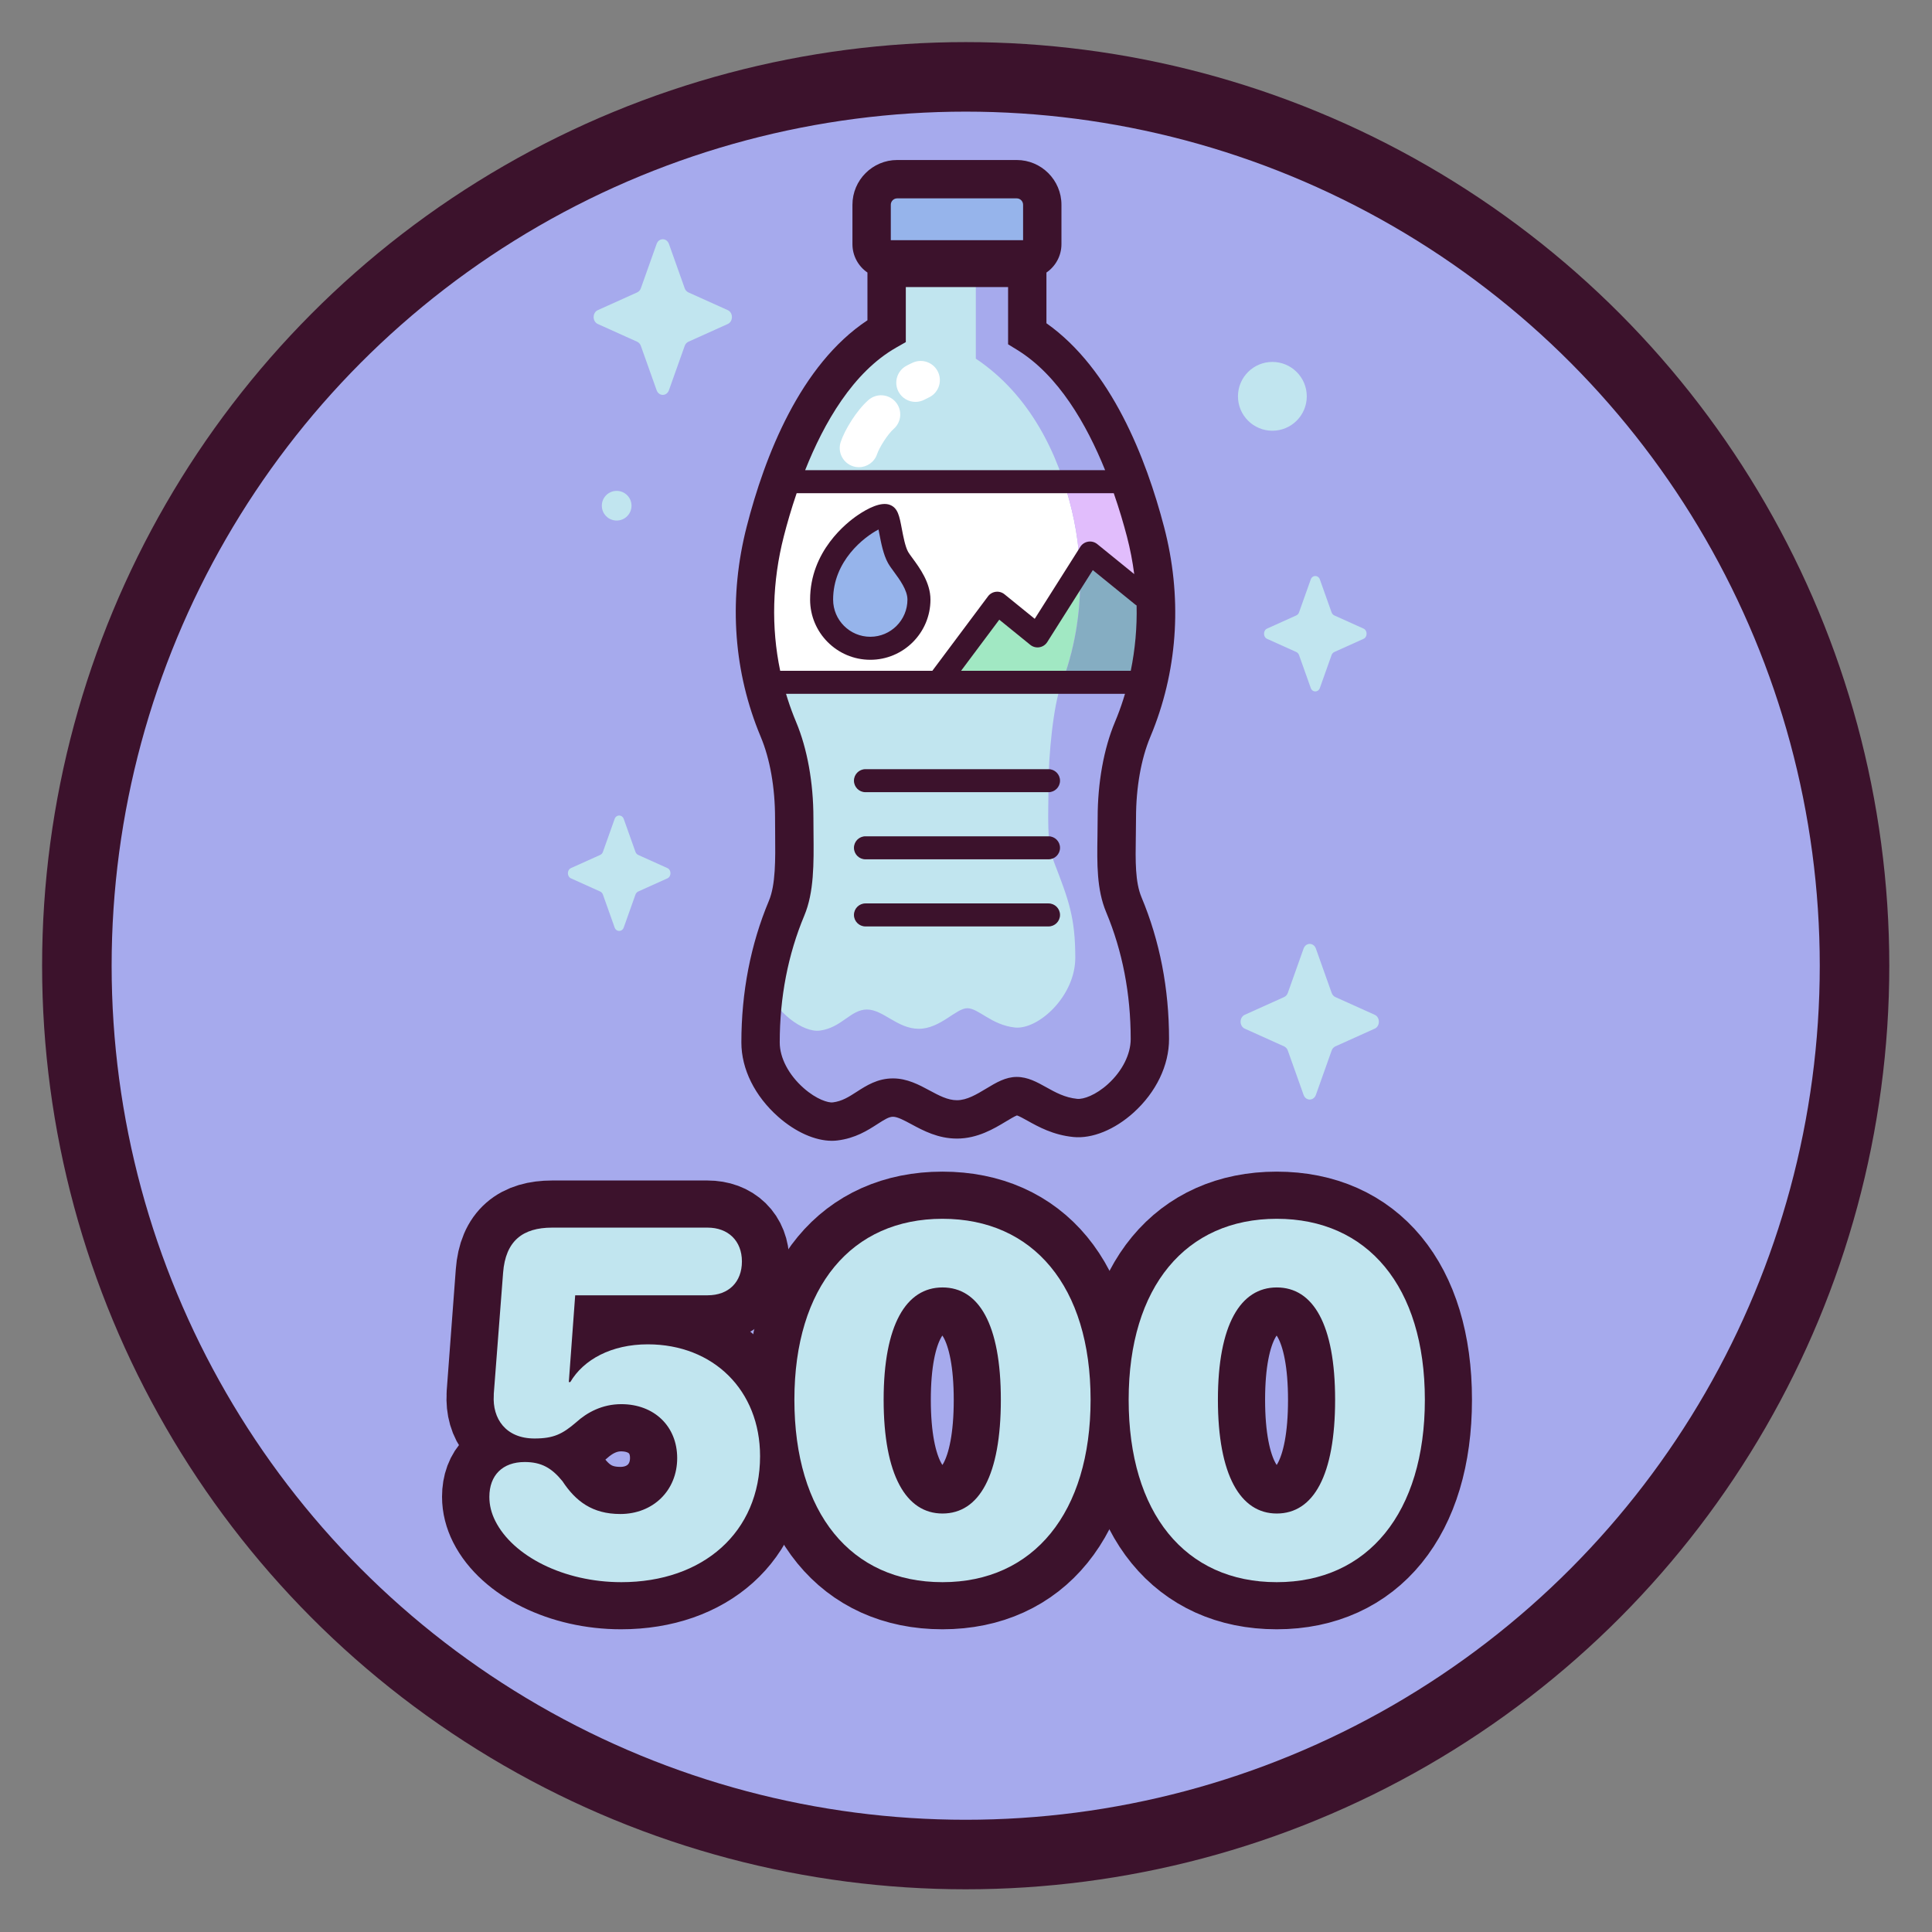 <?xml version="1.0" encoding="UTF-8" standalone="no"?><!DOCTYPE svg PUBLIC "-//W3C//DTD SVG 1.1//EN" "http://www.w3.org/Graphics/SVG/1.1/DTD/svg11.dtd"><svg width="100%" height="100%" viewBox="0 0 1067 1067" version="1.1" xmlns="http://www.w3.org/2000/svg" xmlns:xlink="http://www.w3.org/1999/xlink" xml:space="preserve" xmlns:serif="http://www.serif.com/" style="fill-rule:evenodd;clip-rule:evenodd;stroke-linecap:round;stroke-linejoin:round;stroke-miterlimit:1.5;"><rect x="0" y="0" width="1067" height="1067" fill="#808080" stroke="none"/><circle cx="533.333" cy="533.333" r="490.88" style="fill:#a6aaed;stroke:#3c122c;stroke-width:38.4px;"/><clipPath id="_clip1"><rect x="262.5" y="88.368" width="541.667" height="541.667"/></clipPath><g clip-path="url(#_clip1)"><g><g><path d="M616.806,451.694c0,-18.768 3.291,-35.87 8.695,-48.769c0.488,-1.166 0.964,-2.337 1.426,-3.512c13.236,-33.638 14.867,-70.727 5.721,-105.698c-9.155,-35.007 -28.392,-86.792 -65.313,-109.49l-0,-36.267l-77.668,-0l-0,34.823c-38.331,21.851 -57.891,75.024 -67.046,110.792c-8.974,35.059 -7.358,72.163 5.893,105.84c0.463,1.175 0.939,2.346 1.427,3.512c5.404,12.899 8.695,30.001 8.695,48.769c-0,18.768 1.188,36.989 -4.216,49.888c-9.767,23.315 -14.383,48.678 -14.383,74.18c0,24.067 26.409,45.409 41.188,43.577c14.779,-1.833 20.886,-13.172 31.957,-13.172c11.071,0 20.765,12.051 35.325,12.051c14.56,0 25.347,-12.862 33.012,-12.862c7.665,-0 16.448,10.477 32.347,12.051c15.898,1.574 41.187,-19.51 41.187,-43.577c0,-25.501 -4.616,-50.866 -14.383,-74.18c-5.403,-12.898 -3.864,-29.189 -3.864,-47.956Z" style="fill:#c1e5ef;fill-rule:nonzero;"/><path d="M629.046,375.391l-198.607,-0c-20.827,-31.226 -16.178,-69.156 -0,-111.393l192.563,-0c11.226,33.676 14.146,76.77 6.044,111.393Z" style="fill:#fff;fill-rule:nonzero;"/><path d="M630.96,328.938l-28.977,-23.517l-28.976,45.774l-22.258,-18.058l-32.336,43.255l114.088,-0l-1.541,-47.454Z" style="fill:#a1e8c3;fill-rule:nonzero;"/><path d="M616.806,451.694c0,-18.768 3.291,-35.87 8.695,-48.769c0.489,-1.166 0.964,-2.337 1.426,-3.512c13.237,-33.638 14.867,-70.726 5.722,-105.698c-9.155,-35.008 -28.392,-86.792 -65.313,-109.49l-0,-30.675l-28.404,-0l-0,44.525c29.946,20.047 45.549,52.596 52.973,83.513c7.419,30.886 6.096,63.641 -4.639,93.349c-0.375,1.039 -0.76,2.073 -1.157,3.102c-4.383,11.392 -7.052,39.346 -7.052,55.921c-0,16.574 -1.249,30.962 3.134,42.354c7.922,20.59 11.666,30.14 11.666,52.662c0,21.255 -20.511,39.876 -33.406,38.485c-12.896,-1.39 -20.02,-10.642 -26.236,-10.642c-6.217,-0 -14.966,11.359 -26.775,11.359c-11.81,-0 -19.671,-10.644 -28.65,-10.644c-8.98,-0 -13.932,10.014 -25.92,11.632c-9.265,1.25 -24.16,-9.731 -30.447,-24.597c-1.592,10.287 -2.384,20.728 -2.384,31.194c0,24.066 26.409,45.408 41.188,43.577c14.78,-1.834 20.886,-13.172 31.957,-13.172c11.072,0 20.765,12.052 35.325,12.052c14.561,0 25.347,-12.862 33.012,-12.862c7.665,-0 16.448,10.477 32.347,12.052c15.9,1.574 41.188,-19.511 41.188,-43.577c-0,-25.5 -4.617,-50.865 -14.383,-74.178c-5.406,-12.903 -3.867,-29.193 -3.867,-47.961Z" style="fill:#a6aaed;fill-rule:nonzero;"/><path d="M586.828,376.107l47.306,0c6.209,-27.012 5.59,-55.336 -1.486,-82.394c-2.112,-8.075 -4.768,-17.047 -8.047,-26.344l-36.693,-0c1.536,4.744 2.862,9.5 3.996,14.218c7.419,30.886 6.096,63.641 -4.639,93.349c-0.142,0.392 -0.292,0.781 -0.437,1.171Z" style="fill:#e1bdfc;fill-rule:nonzero;"/><path d="M630.96,328.938l-28.977,-23.517l-5.568,8.794c0.83,20.627 -2.141,41.324 -9.151,60.721c-0.142,0.392 -0.292,0.781 -0.437,1.171l45.664,0l-1.531,-47.169Z" style="fill:#85adc2;fill-rule:nonzero;"/><path d="M567.226,143.251l-77.449,-0c-4.638,-0 -8.398,-3.76 -8.398,-8.398l-0,-21.782c-0,-7.793 6.318,-14.111 14.111,-14.111l66.024,-0c7.793,-0 14.111,6.318 14.111,14.111l-0,21.782c-0.001,4.638 -3.761,8.398 -8.399,8.398Z" style="fill:#96b4eb;fill-rule:nonzero;"/><path d="M507.517,331.151c0,14.845 -12.034,26.88 -26.88,26.88c-14.845,0 -26.88,-12.034 -26.88,-26.88c-0,-31.26 31.459,-47.985 35.441,-46.393c2.301,0.92 2.788,15.928 6.77,23.097c2.516,4.525 11.549,13.54 11.549,23.296Z" style="fill:#96b4eb;fill-rule:nonzero;"/><path d="M369.44,134.727l8.701,24.465c0.372,1.047 1.109,1.878 2.04,2.297l21.736,9.792c3.071,1.384 3.071,6.276 -0,7.659l-21.736,9.794c-0.931,0.419 -1.668,1.249 -2.04,2.297l-8.701,24.465c-1.229,3.456 -5.576,3.456 -6.806,-0l-8.7,-24.465c-0.373,-1.048 -1.11,-1.878 -2.041,-2.297l-21.735,-9.794c-3.072,-1.383 -3.072,-6.275 -0,-7.659l21.735,-9.792c0.931,-0.419 1.668,-1.25 2.041,-2.297l8.7,-24.465c1.23,-3.456 5.577,-3.456 6.806,-0Z" style="fill:#c1e5ef;fill-rule:nonzero;"/><path d="M726.74,523.891l8.7,24.465c0.373,1.047 1.11,1.878 2.041,2.297l21.736,9.792c3.071,1.384 3.071,6.276 -0,7.66l-21.736,9.793c-0.931,0.419 -1.668,1.249 -2.041,2.297l-8.7,24.465c-1.229,3.456 -5.577,3.456 -6.806,-0l-8.7,-24.465c-0.373,-1.048 -1.11,-1.878 -2.041,-2.297l-21.736,-9.793c-3.071,-1.384 -3.071,-6.276 0,-7.66l21.736,-9.792c0.931,-0.419 1.668,-1.25 2.041,-2.297l8.7,-24.465c1.229,-3.456 5.577,-3.456 6.806,0Z" style="fill:#c1e5ef;fill-rule:nonzero;"/><circle cx="702.701" cy="218.885" r="18.999" style="fill:#c1e5ef;"/><circle cx="340.572" cy="279.296" r="8.195" style="fill:#c1e5ef;"/><path d="M728.94,320.034l6.454,18.148c0.276,0.776 0.823,1.392 1.514,1.703l16.123,7.264c2.278,1.026 2.278,4.656 -0,5.682l-16.123,7.264c-0.69,0.311 -1.237,0.926 -1.514,1.703l-6.454,18.147c-0.912,2.563 -4.136,2.563 -5.048,-0l-6.454,-18.147c-0.276,-0.777 -0.823,-1.392 -1.513,-1.703l-16.124,-7.264c-2.277,-1.026 -2.277,-4.656 0,-5.682l16.124,-7.264c0.689,-0.311 1.237,-0.927 1.513,-1.703l6.454,-18.148c0.912,-2.565 4.136,-2.565 5.048,-0Z" style="fill:#c1e5ef;fill-rule:nonzero;"/><path d="M344.489,452.307l6.454,18.148c0.276,0.777 0.823,1.392 1.514,1.703l16.123,7.264c2.277,1.026 2.277,4.656 -0,5.682l-16.123,7.264c-0.69,0.311 -1.237,0.927 -1.514,1.704l-6.454,18.146c-0.912,2.564 -4.136,2.564 -5.048,0l-6.454,-18.146c-0.276,-0.777 -0.823,-1.393 -1.514,-1.704l-16.123,-7.264c-2.277,-1.026 -2.277,-4.656 0,-5.682l16.123,-7.264c0.69,-0.311 1.238,-0.926 1.514,-1.703l6.454,-18.148c0.912,-2.564 4.136,-2.564 5.048,0Z" style="fill:#c1e5ef;fill-rule:nonzero;"/></g><g><g><path d="M579.068,474.58l-101.094,0c-3.509,0 -6.355,-2.845 -6.355,-6.355c0,-3.509 2.846,-6.355 6.355,-6.355l101.094,0c3.509,0 6.355,2.846 6.355,6.355c0,3.51 -2.845,6.355 -6.355,6.355Z" style="fill:#3c122c;fill-rule:nonzero;"/><path d="M579.068,437.509l-101.094,0c-3.509,0 -6.355,-2.846 -6.355,-6.355c0,-3.509 2.846,-6.355 6.355,-6.355l101.094,-0c3.509,-0 6.355,2.846 6.355,6.355c0,3.509 -2.845,6.355 -6.355,6.355Z" style="fill:#3c122c;fill-rule:nonzero;"/><path d="M579.068,511.652l-101.094,-0c-3.509,-0 -6.355,-2.846 -6.355,-6.355c0,-3.509 2.846,-6.355 6.355,-6.355l101.094,-0c3.509,-0 6.355,2.846 6.355,6.355c0,3.509 -2.845,6.355 -6.355,6.355Z" style="fill:#3c122c;fill-rule:nonzero;"/><path d="M480.638,364.385c-18.325,0 -33.235,-14.908 -33.235,-33.234c-0,-26.75 20.174,-42.488 26.358,-46.674c5.396,-3.655 12.866,-7.593 17.798,-5.619c4.325,1.73 5.142,6.04 6.497,13.181c0.789,4.159 1.871,9.853 3.468,12.73c0.437,0.787 1.417,2.12 2.455,3.532c3.939,5.362 9.893,13.465 9.893,22.85c0,18.326 -14.908,33.234 -33.234,33.234Zm4.55,-71.961c-8.075,4.192 -25.075,17.422 -25.075,38.727c0,11.317 9.207,20.524 20.525,20.524c11.318,-0 20.525,-9.207 20.525,-20.524c0,-5.218 -4.292,-11.059 -7.425,-15.323c-1.339,-1.822 -2.495,-3.395 -3.323,-4.886c-2.592,-4.667 -3.841,-11.247 -4.845,-16.533c-0.118,-0.62 -0.247,-1.304 -0.382,-1.985Z" style="fill:#3c122c;fill-rule:nonzero;"/><path d="M627.291,462.087c0.053,-3.349 0.107,-6.814 0.107,-10.394c0,-16.691 2.796,-32.557 7.873,-44.677c0.518,-1.235 1.02,-2.475 1.513,-3.726c13.94,-35.426 16.052,-74.243 6.111,-112.256c-9.893,-37.831 -29.108,-87.223 -64.968,-112.508l-0,-28.004c4.998,-3.427 8.288,-9.173 8.288,-15.679l-0,-21.755c0.001,-13.631 -11.089,-24.72 -24.718,-24.72l-65.991,-0c-13.63,-0 -24.719,11.089 -24.719,24.72l-0,21.755c-0,6.506 3.289,12.252 8.288,15.679l-0,26.351c-37.173,24.649 -56.752,75.151 -66.714,114.074c-9.774,38.185 -7.596,77.033 6.298,112.343c0.49,1.247 0.995,2.49 1.513,3.728c5.078,12.118 7.873,27.984 7.873,44.676c-0,2.93 0.028,5.847 0.057,8.733c0.142,14.485 0.276,28.167 -3.451,37.062c-10.091,24.087 -15.206,50.422 -15.206,78.273c0,14.642 7.42,29.597 20.36,41.031c9.556,8.445 20.402,13.243 29.654,13.243c1.046,-0 2.069,-0.062 3.068,-0.186c9.93,-1.23 16.663,-5.568 22.071,-9.051c4.004,-2.58 6.376,-4.039 8.584,-4.039c2.488,0 6.226,2.013 10.184,4.143c6.547,3.524 14.692,7.909 25.14,7.909c11.381,-0 20.469,-5.474 27.104,-9.471c2.019,-1.217 4.716,-2.841 6.041,-3.321c1.244,0.381 3.849,1.833 5.799,2.92c5.983,3.334 14.174,7.902 25.37,9.01c10.362,1.029 22.809,-4.035 33.299,-13.538c12.409,-11.24 19.524,-26.031 19.524,-40.58c0,-27.852 -5.116,-54.187 -15.205,-78.272c-3.539,-8.454 -3.357,-20.048 -3.147,-33.473Zm-2.932,-91.632l-93.572,-0l21.093,-28.217l17.123,13.892c1.409,1.143 3.237,1.632 5.033,1.336c1.79,-0.293 3.37,-1.338 4.341,-2.872l25.154,-39.734l23.425,19.012c0.244,0.199 0.502,0.368 0.766,0.525c0.274,12.174 -0.812,24.296 -3.231,36.064c-0.046,-0 -0.088,-0.006 -0.132,-0.006Zm-191.476,-74.255c1.773,-6.927 4.115,-15.103 7.096,-23.825l175.125,-0c3.07,8.82 5.48,17.072 7.298,24.02c1.783,6.82 3.112,13.726 4.005,20.663l-20.417,-16.571c-1.412,-1.143 -3.239,-1.634 -5.033,-1.337c-1.791,0.293 -3.372,1.339 -4.342,2.873l-25.153,39.735l-16.707,-13.555c-1.343,-1.089 -3.068,-1.585 -4.789,-1.371c-1.716,0.213 -3.271,1.116 -4.306,2.501l-30.742,41.124l-84.036,-0c-5.026,-24.035 -4.392,-49.284 2.001,-74.257Zm59.087,-183.112c-0,-1.95 1.586,-3.536 3.536,-3.536l65.991,0c1.95,0 3.535,1.586 3.535,3.536l0,19.571l-73.061,-0l-0,-19.571l-0.001,-0Zm2.942,78.895l5.347,-3.048l-0,-30.385l56.486,-0l-0,31.596l5.044,3.101c22.735,13.978 38.323,41.103 48.548,66.418l-165.671,-0c10.385,-26.121 26.447,-54.115 50.246,-67.682Zm116.987,406.728c-6.727,6.095 -13.529,8.503 -16.989,8.158c-6.814,-0.675 -12.065,-3.603 -17.144,-6.433c-5,-2.787 -10.171,-5.67 -16.247,-5.67c-6.167,-0 -11.35,3.123 -16.838,6.428c-5.251,3.162 -10.68,6.433 -16.173,6.433c-5.109,0 -9.962,-2.612 -15.1,-5.377c-5.811,-3.129 -12.399,-6.674 -20.225,-6.674c-8.548,0 -14.661,3.939 -20.056,7.413c-4.333,2.792 -8.075,5.202 -13.204,5.839c-2.436,0.3 -8.933,-1.583 -16.09,-7.908c-8.267,-7.306 -13.203,-16.71 -13.203,-25.157c0,-25.026 4.563,-48.606 13.562,-70.088c5.413,-12.922 5.258,-28.724 5.094,-45.454c-0.027,-2.817 -0.056,-5.665 -0.056,-8.526c0,-19.438 -3.38,-38.211 -9.518,-52.86c-0.458,-1.095 -0.905,-2.194 -1.34,-3.299c-1.601,-4.071 -3.022,-8.197 -4.269,-12.369l187.214,-0c-1.239,4.187 -2.65,8.314 -4.242,12.363c-0.436,1.106 -0.883,2.208 -1.342,3.304c-6.138,14.65 -9.518,33.423 -9.518,52.861c0,3.415 -0.053,6.794 -0.105,10.063c-0.237,15.145 -0.461,29.448 4.792,41.988c8.999,21.479 13.561,45.06 13.561,70.087c-0.001,8.451 -4.697,17.752 -12.564,24.878Z" style="fill:#3c122c;fill-rule:nonzero;"/></g><path d="M474.356,258.021c-1.11,-0 -2.239,-0.177 -3.351,-0.547c-5.549,-1.851 -8.549,-7.849 -6.698,-13.398c2.209,-6.627 8.692,-17.364 15.314,-23.156c4.403,-3.851 11.095,-3.405 14.945,0.998c3.852,4.403 3.406,11.095 -0.999,14.946c-3.291,2.88 -7.954,10.278 -9.165,13.912c-1.479,4.438 -5.612,7.245 -10.046,7.245Z" style="fill:#fff;fill-rule:nonzero;"/><path d="M505.597,221.956c-3.747,0 -7.379,-1.993 -9.303,-5.514c-2.806,-5.132 -0.92,-11.568 4.212,-14.374c1.236,-0.675 2.484,-1.291 3.713,-1.83c5.355,-2.35 11.604,0.083 13.955,5.44c2.352,5.356 -0.084,11.604 -5.441,13.956c-0.669,0.294 -1.365,0.638 -2.065,1.021c-1.612,0.883 -3.354,1.301 -5.071,1.301Z" style="fill:#fff;fill-rule:nonzero;"/></g></g></g><g transform="matrix(0.256,0,0,0.256,133.389,27.911)"><path d="M818.78,3303.79c177.184,-0 300.129,-107.964 300.129,-271.718c-0,-141.541 -101.248,-240.723 -242.273,-240.723c-78.003,-0 -138.442,32.544 -167.37,81.618l-3.616,0l14.464,-187.516l285.149,0c45.458,0 74.386,-28.411 74.386,-72.837c0,-44.425 -29.444,-72.837 -74.386,-72.837l-335.257,0c-63.538,0 -100.731,28.412 -105.897,96.6l-19.63,261.902l0,2.583c-3.099,50.108 25.312,93.5 87.818,93.5c41.326,0 60.439,-9.298 89.367,-34.61c23.762,-21.18 56.306,-39.776 97.116,-39.776c71.287,-0 121.394,48.041 121.394,116.229c0,69.737 -52.173,121.394 -122.944,121.394c-59.923,0 -96.083,-28.411 -125.011,-71.803c-22.729,-28.412 -45.458,-40.293 -81.102,-40.293c-48.041,-0 -76.453,27.895 -76.453,74.387c0,18.08 4.649,35.643 12.915,52.173c38.226,75.937 147.74,131.727 271.201,131.727Z" style="fill:none;fill-rule:nonzero;stroke:#3c122c;stroke-width:204.17px;stroke-linecap:butt;stroke-miterlimit:2;"/><path d="M1512.02,3303.79c197.332,-0 319.243,-149.807 319.243,-393.113c-0,-244.856 -122.945,-390.013 -319.243,-390.013c-195.781,0 -319.759,145.674 -319.759,390.53c0,243.823 122.428,392.596 319.759,392.596Zm0,-147.74c-78.519,-0 -127.077,-82.136 -127.077,-245.373c0,-162.204 48.558,-242.273 127.077,-242.273c78.52,0 126.561,79.553 126.561,242.79c-0,162.72 -47.525,244.856 -126.561,244.856Z" style="fill:none;fill-rule:nonzero;stroke:#3c122c;stroke-width:204.17px;stroke-linecap:butt;stroke-miterlimit:2;"/><path d="M2233.16,3303.79c197.331,-0 319.243,-149.807 319.243,-393.113c-0,-244.856 -122.945,-390.013 -319.243,-390.013c-195.781,0 -319.759,145.674 -319.759,390.53c0,243.823 122.428,392.596 319.759,392.596Zm0,-147.74c-78.519,-0 -127.077,-82.136 -127.077,-245.373c0,-162.204 48.558,-242.273 127.077,-242.273c78.519,0 126.561,79.553 126.561,242.79c-0,162.72 -47.525,244.856 -126.561,244.856Z" style="fill:none;fill-rule:nonzero;stroke:#3c122c;stroke-width:204.17px;stroke-linecap:butt;stroke-miterlimit:2;"/><g transform="matrix(1057.94,0,0,1057.94,468.026,3285.2)"><path d="M0.332,0.018c0.167,-0 0.283,-0.102 0.283,-0.257c0,-0.134 -0.095,-0.228 -0.229,-0.228c-0.074,0 -0.131,0.031 -0.158,0.077l-0.003,0l0.013,-0.177l0.27,0c0.043,0 0.07,-0.027 0.07,-0.069c0,-0.042 -0.028,-0.069 -0.07,-0.069l-0.317,0c-0.06,0 -0.095,0.027 -0.1,0.092l-0.019,0.247l0,0.003c-0.003,0.047 0.024,0.088 0.083,0.088c0.039,0 0.057,-0.009 0.085,-0.033c0.022,-0.02 0.053,-0.037 0.092,-0.037c0.067,-0 0.114,0.045 0.114,0.11c0,0.066 -0.049,0.114 -0.116,0.114c-0.057,0 -0.091,-0.026 -0.118,-0.067c-0.022,-0.027 -0.043,-0.039 -0.077,-0.039c-0.045,0 -0.072,0.027 -0.072,0.071c-0,0.017 0.004,0.033 0.012,0.049c0.036,0.072 0.14,0.125 0.257,0.125Z" style="fill:#c1e5ef;fill-rule:nonzero;"/></g><g transform="matrix(1057.94,0,0,1057.94,1151.45,3285.2)"><path d="M0.341,0.018c0.186,-0 0.302,-0.142 0.302,-0.372c-0,-0.231 -0.117,-0.369 -0.302,-0.369c-0.185,0 -0.302,0.138 -0.302,0.369c-0,0.231 0.115,0.372 0.302,0.372Zm-0,-0.14c-0.074,-0 -0.12,-0.078 -0.12,-0.232c-0,-0.153 0.046,-0.229 0.12,-0.229c0.074,-0 0.119,0.075 0.119,0.229c0,0.154 -0.044,0.232 -0.119,0.232Z" style="fill:#c1e5ef;fill-rule:nonzero;"/></g><g transform="matrix(1057.94,0,0,1057.94,1872.59,3285.2)"><path d="M0.341,0.018c0.186,-0 0.302,-0.142 0.302,-0.372c-0,-0.231 -0.117,-0.369 -0.302,-0.369c-0.185,0 -0.302,0.138 -0.302,0.369c-0,0.231 0.115,0.372 0.302,0.372Zm-0,-0.14c-0.074,-0 -0.12,-0.078 -0.12,-0.232c-0,-0.153 0.046,-0.229 0.12,-0.229c0.074,-0 0.119,0.075 0.119,0.229c0,0.154 -0.044,0.232 -0.119,0.232Z" style="fill:#c1e5ef;fill-rule:nonzero;"/></g></g></svg>